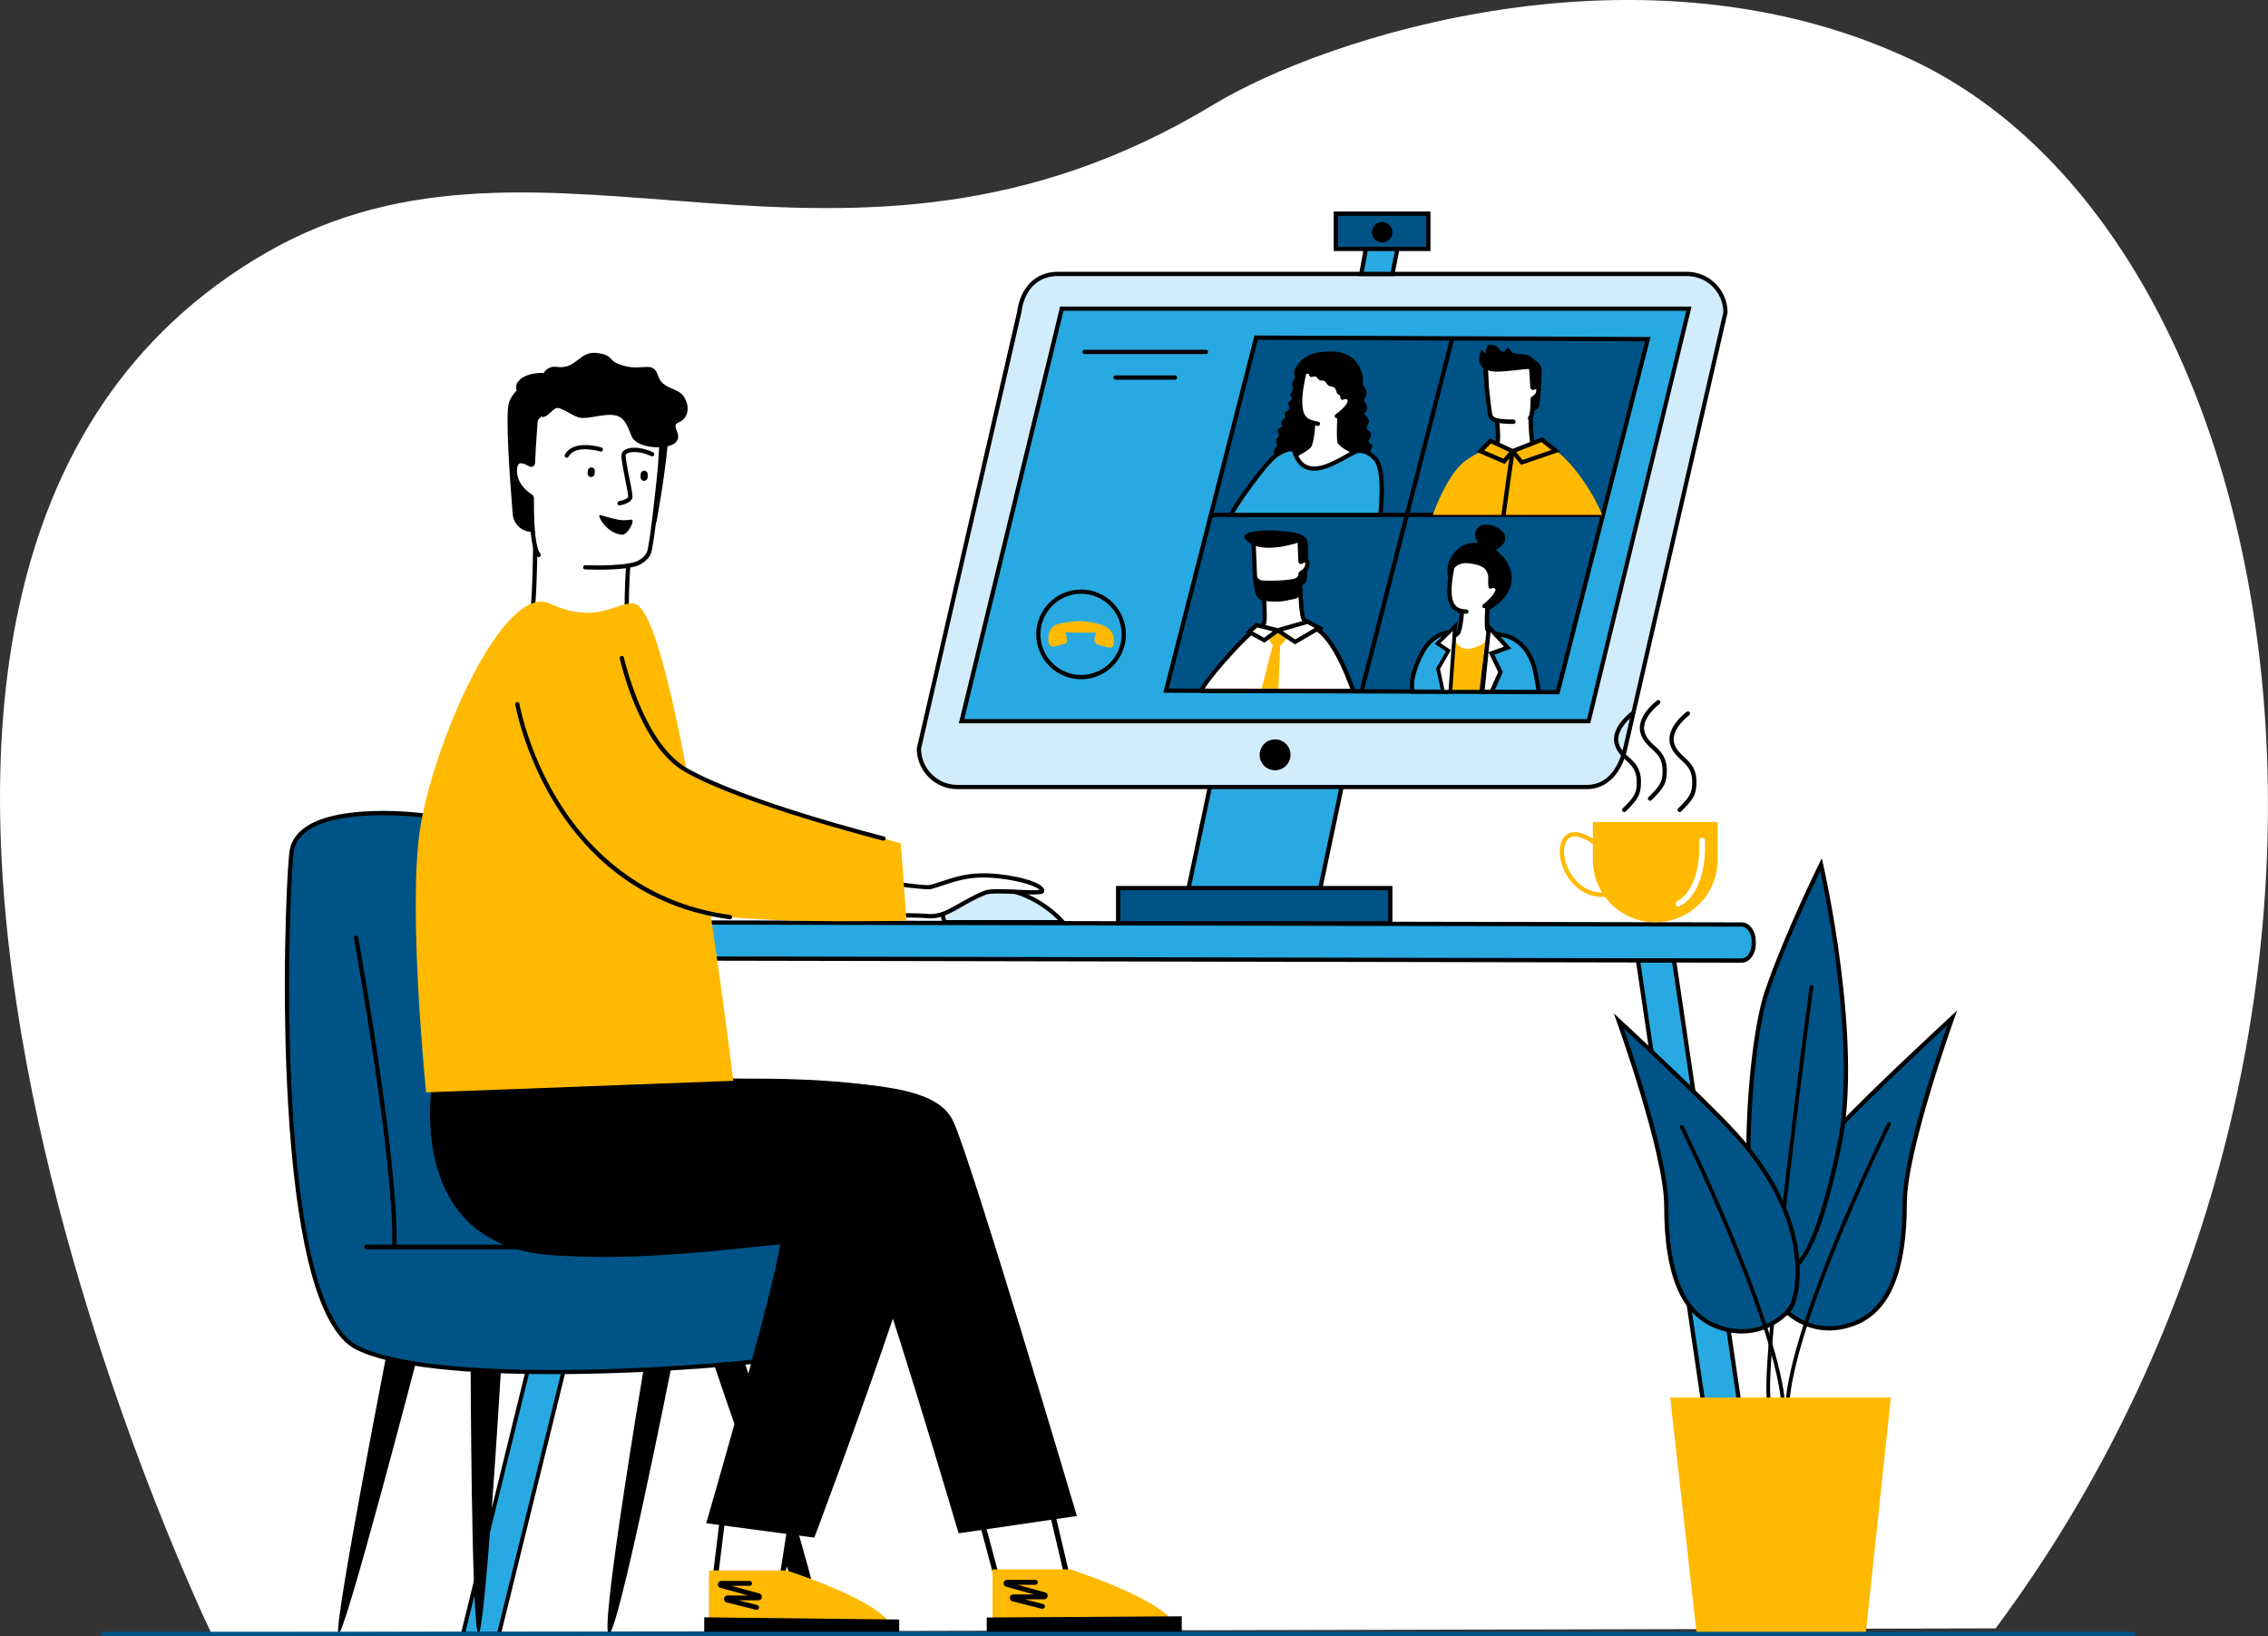 <?xml version="1.0" encoding="UTF-8"?> <svg xmlns="http://www.w3.org/2000/svg" viewBox="0 0 421.7 304.14"><rect x="0" y="0" width="421.7" height="304.14" fill="#333333" stroke="none"/><defs><style>.d{fill:#005386;}.e{fill:#fff;}.f{fill:#ffb900;}.g{fill:#d2ecfc;}.h{fill:#29a9e1;}</style></defs><g id="a"></g><g id="b"><g id="c"><g><path class="e" d="M39.23,303.48S-55.49,107.53,49.44,47.01c51.89-29.92,106.98,14.32,176.18-27.56,20.76-12.56,79.81-31.96,129.97-8.27,73.97,34.92,95.01,184.7,15.46,291.53l-331.83,.77Z"></path><g><path class="h" d="M323.87,178.56l-221.27-.43c-1.22,0-2.22-1.42-2.22-3.16v-.37c0-1.74,1-3.16,2.22-3.16l221.27,.43c1.22,0,2.22,1.42,2.22,3.16v.37c0,1.74-1,3.16-2.22,3.16Z"></path><path d="M102.6,178.53c-1.44,0-2.61-1.6-2.61-3.56v-.37c0-1.96,1.17-3.56,2.61-3.56l221.26,.43c1.44,0,2.61,1.6,2.61,3.56v.37c0,1.96-1.17,3.56-2.61,3.56h0l-221.27-.43Zm-1.82-3.93v.37c0,1.5,.83,2.77,1.82,2.77l221.27,.43c.99,0,1.82-1.27,1.82-2.77v-.37c0-1.5-.83-2.77-1.82-2.77l-221.27-.43c-.99,0-1.82,1.27-1.82,2.77Z"></path><polygon class="h" points="92.78 303.74 86.08 303.74 116.96 178.19 123.65 178.19 92.78 303.74"></polygon><path d="M116.59,178.1l.07-.28h7.46l-30.99,126.02-.07,.28h-7.46l30.99-126.02Zm6.58,.46h-5.93l-30.69,124.81h5.93l30.69-124.81Z"></path><polygon class="h" points="323.04 303.74 329.74 303.74 311.27 178.56 304.57 178.56 323.04 303.74"></polygon><path d="M304.11,178.17h7.5l18.58,125.97h-7.5l-18.58-125.97Zm6.81,.79h-5.9l18.35,124.39h5.9l-18.35-124.39Z"></path></g><g><polygon class="h" points="245.48 165.19 220.99 165.19 226.21 140.41 250.7 140.41 245.48 165.19"></polygon><path d="M225.88,140.02h25.3l-5.39,25.57h-25.3l5.39-25.57Zm24.32,.79h-23.68l-5.05,23.98h23.68l5.05-23.98Z"></path><rect class="e" x="231.75" y="121.13" width=".99" height="3.64" transform="translate(100.49 350.31) rotate(-87.81)"></rect><path class="g" d="M295.03,146.3h-117.01c-3.95,0-7.15-3.2-7.15-7.15l18.64-81.06c.56-4.35,3.2-7.15,7.15-7.15h117.01c3.95,0,7.15,3.2,7.15,7.15l-18.64,81.06c-.93,3.97-3.2,7.15-7.15,7.15Z"></path><path d="M170.47,139.14v-.04l18.64-81.09c.6-4.61,3.49-7.48,7.54-7.48h117.01c4.16,0,7.55,3.39,7.55,7.55v.05l-18.65,81.11c-1.11,4.74-3.86,7.46-7.54,7.46h-117.01c-4.16,0-7.55-3.39-7.55-7.55ZM313.67,51.32h-117.01c-3.69,0-6.22,2.55-6.76,6.81v.02l-18.64,81.04c.02,3.71,3.05,6.72,6.76,6.72h117.01c4.49,0,6.17-4.29,6.77-6.85l18.63-81.02c-.02-3.71-3.05-6.72-6.76-6.72Z"></path><polygon class="h" points="295.38 134.06 178.78 134.06 197.42 57.38 314.02 57.38 295.38 134.06"></polygon><path d="M197.04,57.29l.07-.3h117.41l-18.83,77.47h-117.41l18.76-77.16Zm116.48,.49h-115.78l-18.45,75.89h115.79l18.45-75.89Z"></path><polygon class="d" points="216.8 128.39 217.94 128.39 225.57 128.42 226.22 128.42 251.51 128.52 262.65 128.56 263.42 128.57 264.68 128.57 264.75 128.57 268.09 128.59 268.1 128.59 268.97 128.59 269.45 128.59 275.46 128.61 275.62 128.61 277.36 128.62 280.49 128.63 280.94 128.63 280.99 128.64 286.16 128.65 289.63 128.67 306.38 63.05 233.55 62.77 218.04 123.54 217.18 126.88 216.8 128.39"></polygon><rect class="d" x="207.91" y="165.09" width="50.6" height="6.56"></rect><path d="M207.51,164.7h51.39v7.35h-51.39v-7.35Zm50.6,.79h-49.8v5.76h49.8v-5.76Z"></path><rect class="d" x="248.37" y="39.72" width="17.2" height="6.56"></rect><path d="M247.98,39.32h17.99v7.35h-17.99v-7.35Zm17.2,.79h-16.41v5.77h16.41v-5.77Z"></path><path d="M239.95,140.32c0,1.58-1.28,2.87-2.87,2.87s-2.87-1.28-2.87-2.87,1.28-2.87,2.87-2.87,2.87,1.28,2.87,2.87Z"></path><path d="M216.29,128.78l9.93,.04,63.72,.24,.08-.3,16.87-66.11-73.64-.28-.08,.3-16.87,66.1Zm73.03-.51l-35.66-.14,16.67-64.82,35.54,.14-16.55,64.83Zm-72.01-.28l16.55-64.82,35.66,.14-16.67,64.82-35.54-.14Z"></path><rect x="225.14" y="95.33" width="72.9" height=".79"></rect><polygon class="h" points="259.83 46.27 258.9 50.92 253.12 50.92 253.97 46.27 259.83 46.27"></polygon><path d="M253.64,45.88h6.67l-1.09,5.44h-6.59l1-5.44Zm5.71,.79h-5.05l-.71,3.86h4.99l.77-3.86Z"></path><path d="M255.1,43.17c0,1.05,.85,1.9,1.9,1.9s1.9-.85,1.9-1.9-.85-1.9-1.9-1.9-1.9,.85-1.9,1.9Z"></path><path d="M201.66,65.82h22.58c.22,0,.4-.18,.4-.4s-.18-.4-.4-.4h-22.58c-.22,0-.4,.18-.4,.4s.18,.4,.4,.4Z"></path><path d="M207.43,70.59h11.04c.22,0,.4-.18,.4-.4s-.18-.4-.4-.4h-11.04c-.22,0-.4,.18-.4,.4s.18,.4,.4,.4Z"></path><path d="M192.67,117.93c0-4.6,3.74-8.34,8.34-8.34s8.34,3.74,8.34,8.34-3.74,8.34-8.34,8.34-8.34-3.74-8.34-8.34Zm.79,0c0,4.16,3.39,7.55,7.55,7.55s7.55-3.39,7.55-7.55-3.39-7.55-7.55-7.55-7.55,3.39-7.55,7.55Z"></path><path class="f" d="M200.91,115.46c1.77,.04,3.91,.55,4.94,1.19,1.31,.81,1.29,2.08,1.22,3.05-.03,.5-.49,.81-.97,.66l-2-.53c-.4-.12-.67-.54-.62-.95l.24-1.13c0-.08-.06-.16-.14-.15-.52,.03-4.78,.01-5.3-.06-.08-.01-.15,.06-.12,.15l.23,1.1c.12,.47-.16,.91-.62,.97l-1.84,.46c-.45,.05-.88-.3-.95-.76-.33-2.26,.74-3.12,1.61-3.41,.57-.19,2.8-.62,4.32-.59Z"></path></g><g><path class="f" d="M291.43,162.89c1.55,2.46,3.91,3.85,6.54,3.85,.15,0,.31,0,.46-.02,2.11,2.86,5.51,4.72,9.34,4.72h0c6.41,0,11.6-5.19,11.6-11.6v-7.04h-23.2v3.12c-1.11-.7-2.6-1.4-3.86-1.19-.76,.13-1.35,.56-1.76,1.28-.96,1.69-.6,4.52,.88,6.88Zm-.19-6.49c.29-.51,.68-.8,1.2-.89,1.18-.2,2.7,.65,3.73,1.36v2.97c0,2.24,.64,4.33,1.73,6.1-2.32-.02-4.42-1.27-5.8-3.47-1.31-2.09-1.67-4.64-.86-6.07Z"></path><path class="e" d="M312.09,168.53c.09,0,.17-.02,.25-.07,5.33-2.94,4.69-11.89,4.66-12.27-.02-.29-.27-.51-.57-.48-.29,.02-.51,.28-.48,.57,0,.09,.61,8.65-4.12,11.27-.25,.14-.35,.46-.21,.72,.1,.17,.28,.27,.46,.27Z"></path><path d="M302,150.95c.1,0,.2-.04,.28-.11,2.14-2.13,2.88-3,2.84-5.62-.04-2.43-1.17-3.48-2.28-4.49-.76-.7-1.47-1.35-1.83-2.48-.83-2.59,2.72-5.27,2.76-5.3,.18-.13,.21-.38,.08-.55-.13-.18-.38-.21-.55-.08-.17,.12-4.04,3.04-3.04,6.17,.42,1.32,1.25,2.08,2.05,2.82,1.02,.94,1.99,1.83,2.02,3.92,.04,2.32-.55,3.01-2.61,5.05-.15,.15-.16,.4,0,.56,.08,.08,.18,.12,.28,.12Z"></path><path d="M312.31,150.95c.1,0,.2-.04,.28-.11,2.14-2.13,2.88-3,2.84-5.62-.04-2.43-1.18-3.48-2.28-4.49-.76-.7-1.47-1.35-1.83-2.48-.83-2.59,2.72-5.27,2.76-5.3,.18-.13,.21-.38,.08-.55-.13-.18-.38-.21-.55-.08-.17,.12-4.04,3.04-3.04,6.17,.42,1.32,1.25,2.08,2.05,2.82,1.02,.94,1.99,1.83,2.02,3.92,.04,2.32-.55,3.01-2.61,5.05-.15,.15-.16,.4,0,.56,.08,.08,.18,.12,.28,.12Z"></path><path d="M306.8,148.86c.1,0,.2-.04,.28-.12,2.14-2.13,2.88-3,2.84-5.62-.04-2.43-1.18-3.48-2.28-4.49-.76-.7-1.47-1.35-1.83-2.48-.83-2.59,2.72-5.27,2.76-5.3,.18-.13,.21-.38,.08-.55-.13-.18-.38-.21-.55-.08-.17,.12-4.04,3.04-3.04,6.17,.42,1.32,1.25,2.08,2.05,2.82,1.02,.94,1.99,1.83,2.02,3.92,.04,2.32-.55,3.01-2.61,5.05-.15,.15-.16,.4,0,.56,.08,.08,.18,.12,.28,.12Z"></path></g><g><path d="M239.27,98.97c1.1,.05,3.78,.12,3.9,2.07,.14,2.23-.05,5.11-.18,6.63-.05,.6-.53,1.07-1.13,1.11l-6.73,.43c-.62,.04-1.17-.39-1.27-1-.37-2.05-.94-6.43-.74-7.11,.69-2.29,4.41-2.22,6.16-2.14Z"></path><path class="e" d="M241.77,109.34s.14,5.22,.64,5.79c.5,.56,3,1.76,3,1.76l-7.9,5.72-5.29-3.47s2.59-2.63,2.8-3.33c.28-.97-.1-6.03-.1-6.03l6.84-.44Z"></path><path d="M237.53,123.09l8.66-6.27-.6-.29c-.94-.45-2.55-1.3-2.88-1.67-.25-.37-.48-3.16-.54-5.54,0-.22-.18-.4-.41-.38-.22,0-.39,.19-.38,.41,.04,1.61,.2,5.43,.74,6.04,.39,.44,1.73,1.16,2.54,1.56l-7.14,5.18-4.66-3.06c.83-.85,2.37-2.51,2.56-3.15,.3-1.01-.05-5.65-.09-6.17-.02-.22-.21-.38-.42-.36-.22,.02-.38,.21-.36,.42,.15,1.93,.31,5.23,.12,5.89-.11,.38-1.49,1.93-2.7,3.16l-.34,.34,5.92,3.89Z"></path><path class="e" d="M239.17,111.27c-1.9,.34-4.3,.14-5.01-.48-.41-.36-.67-1.89-.82-3.64,0-.05-.25-6.27-.25-6.27l8.54-.55s.1,1.88,.16,4c0,.09,.11,.15,.19,.1,.43-.29,1.04-.54,1.11,.25,.09,.98-.76,1.65-1.19,1.89-.05,.03-.07,.07-.07,.13,0,1.5-.06,2.79-.24,3.26-.1,.26-.3,.48-.57,.66l-1.83,.65Z"></path><path d="M237.22,111.83c.69,0,1.4-.06,2.02-.17,.21-.04,.36-.24,.32-.46-.04-.21-.25-.36-.46-.32-1.94,.35-4.15,.08-4.68-.39-.07-.06-.44-.52-.69-3.37,0-.1-.15-3.68-.23-5.86l7.76-.5c.03,.66,.1,2.07,.14,3.59,0,.19,.11,.36,.28,.44,.17,.09,.37,.08,.52-.03,.25-.17,.41-.21,.46-.22,.01,.02,.03,.07,.03,.17,.08,.9-.88,1.45-.99,1.51-.17,.1-.28,.28-.28,.47,0,2.23-.14,2.92-.21,3.12-.06,.17-.2,.33-.42,.47-.18,.12-.23,.37-.11,.55,.12,.18,.37,.23,.55,.11,.36-.24,.6-.53,.72-.85,.11-.29,.25-.94,.26-3.26,.67-.41,1.35-1.2,1.27-2.2-.04-.51-.28-.72-.47-.81-.24-.11-.51-.1-.84,.04-.06-1.91-.15-3.54-.15-3.56l-.02-.4-9.33,.6,.02,.39c.16,4.13,.25,6.25,.25,6.29,.26,2.94,.65,3.63,.96,3.9,.58,.51,1.93,.75,3.32,.75Z"></path><path d="M241.83,106.54s-.24,.27-.73,.82c-.57,.64-6.26,.68-6.68,.5-.91-.39-.73-1.17-1.05-1.08-.4,.11,.31,4.1,.77,4.63,.46,.54,4.59,.47,6.77-.12,1.81-.49,.93-4.75,.93-4.75Z"></path><path d="M241.67,100.77s-6.26,2.25-9.29,.19c-3.03-2.06,1.55-2.44,4.32-2.34,2.77,.1,6.67,.41,4.96,2.15Z"></path><path class="e" d="M251.64,128.46c-1.65-4.6-4.49-10.95-7.66-11.88-.11-.03-2.62,.56-4.44,.9-.41-.39-1.02-.44-1.84-.05,0,0,0,0-.01,0-.08,.04-3.49-.67-3.6-.68-1.35-.17-9.68,9.43-10.77,11.67,0,.01,28.33,.05,28.33,.05Z"></path><path d="M251.64,128.85s-7.08,0-14.16-.02c-3.54,0-7.08-.01-9.74-.02-1.33,0-2.43,0-3.21,0h-.9c-.38,0-.71,0-.71-.4v-.09l.04-.08c.93-1.92,9.39-12.12,11.17-11.89,.04,0,.14,.02,.81,.16,.76,.15,2.29,.46,2.68,.52,.99-.45,1.64-.27,2.04,.02,.82-.16,1.77-.36,2.55-.53,1.74-.37,1.75-.37,1.9-.33,3.29,.97,6.13,7.13,7.92,12.13l.19,.53h-.56Zm-9.28-11.56c-.84,.18-1.88,.4-2.75,.56l-.2,.04-.15-.14c-.11-.11-.45-.43-1.4,.02l-.08,.04h-.03c-.18,.03-.64-.06-2.98-.53-.4-.08-.7-.14-.73-.15-1.04,.07-8.15,7.83-10.06,10.88,3.87,.01,23.49,.04,27.09,.04-2.37-6.45-4.9-10.37-7.14-11.09-.21,.03-.9,.18-1.57,.32Z"></path><polygon class="f" points="234.59 128 237.72 128.01 238.02 120.11 239.49 118.46 237.56 117.31 235.63 118.46 236.64 119.94 234.59 128"></polygon><polygon class="e" points="237.57 117.17 240.79 119.33 245.28 116.72 243.13 115.58 237.57 117.17"></polygon><polygon class="e" points="237.57 117.17 235.06 119.02 232.23 117.47 233.64 116.19 237.57 117.17"></polygon><path d="M235.1,119.49l2.48-1.84,3.2,2.14,5.31-3.09-2.92-1.54-5.61,1.6-4.03-1.01-1.97,1.79,3.54,1.94Zm3.4-2.17l4.59-1.31,1.38,.73-3.65,2.13-2.31-1.54Zm-1.84,.04l-1.62,1.2-2.12-1.16,.84-.76,2.91,.73Z"></path></g><g><path class="e" d="M278.19,76.72s.6,5.24,.16,5.81c-.44,.57-3,1.6-3,1.6l4.53,9.14h8.18l1.44-6.71s-4.25-3.28-4.51-3.94c-.36-.92-.43-5.8-.43-5.8l-6.38-.09Z"></path><path d="M288.4,93.68l1.56-7.29-.2-.16c-2-1.55-4.19-3.38-4.38-3.77-.24-.61-.38-3.79-.4-5.65,0-.22-.19-.41-.41-.4-.22,0-.4,.19-.4,.41,0,.51,.08,4.98,.46,5.94,.26,.66,3.05,2.88,4.44,3.96l-1.31,6.15h-7.6l-4.23-8.53c.8-.34,2.37-1.05,2.76-1.56,.47-.61,.15-4.09-.08-6.1-.03-.22-.23-.38-.45-.36-.22,.03-.38,.23-.36,.45,.27,2.34,.44,5.12,.23,5.53-.22,.28-1.63,.98-2.81,1.45l-.41,.16,4.84,9.76h8.76Z"></path><path d="M279.71,66.4c-1.15,.11-3.95,.35-3.9,2.29,.06,2.21,.53,5.05,.81,6.55,.11,.59,.66,1.03,1.29,1.03l7.1,.02c.65,0,1.19-.45,1.24-1.06,.19-2.05,.57-6.38,.29-7.04-.94-2.23-5.02-1.96-6.84-1.79Z"></path><path class="e" d="M284.51,77.73c.37-.37,.49-1.85,.49-3.54,0-.05,.03-.09,.07-.12,.46-.26,1.04-.75,1-1.59-.04-.73-.51-.64-.94-.41-.08,.04-.17-.01-.18-.1-.09-2.04-.26-3.82-.26-3.82l-8.44-.03s.07,1.82,.2,3.85c0,.09,.49,4.95,.7,5.39,.12,.24,.33,.44,.62,.6,0,0,.55,.42,3.62,.43l3.12-.67Z"></path><path d="M281.39,78.81c.22,0,.41-.18,.41-.41,0-.23-.18-.41-.41-.41-2.63,0-3.31-.32-3.39-.36l-.03-.02c-.23-.13-.38-.27-.46-.43-.17-.43-.62-4.72-.66-5.24-.09-1.43-.16-2.76-.18-3.41l7.64,.03c.05,.63,.16,1.97,.22,3.43,0,.18,.11,.34,.27,.44,.16,.09,.35,.09,.51,0,.17-.09,.27-.11,.31-.12,.01,.03,.03,.08,.03,.19,.02,.5-.24,.9-.79,1.21-.17,.1-.28,.28-.28,.47,0,2.8-.33,3.22-.37,3.25-.16,.16-.16,.42,0,.58,.16,.16,.42,.16,.58,0,.28-.28,.6-.95,.61-3.67,.73-.46,1.1-1.12,1.06-1.88-.02-.42-.17-.71-.44-.86-.2-.11-.43-.13-.7-.05-.09-1.85-.24-3.42-.24-3.43l-.03-.37-9.24-.03,.02,.42s.07,1.85,.2,3.87c0,.05,.48,4.99,.75,5.54,.15,.3,.41,.56,.77,.77,.21,.14,1.03,.48,3.83,.49h0Z"></path><path class="f" d="M272.73,85.47c1.02-.68,1.92-1.2,2.65-1.54l-.11-.05,1.85-1.91,4.13,1.91h0l5.43-2.14,2.05,1.64c2.29,1.36,6.62,6.25,9.18,12.34h-31.51c1.1-2.98,3.4-8.29,6.33-10.26Z"></path><path d="M279.17,95.67c-.03,.22,.12,.42,.34,.44,.02,0,.03,0,.05,0,.2,0,.37-.15,.39-.34,.63-4.83,1.28-9.16,1.55-10.96l1.32,1.61,7.26-2.48-3.33-2.66-5.49,2.16-4.23-1.95-2.44,2.53,5.18,2.23,.87-1.04c-.31,2.03-.9,6.04-1.47,10.46Zm-1.96-13.23l3.4,1.57-1.06,1.27-3.59-1.54,1.25-1.3Zm4.69,1.6l4.71-1.85,1.85,1.47-5.37,1.84-1.19-1.46Z"></path><path d="M277.74,69.06c-1.01-.09-2.9-.54-2.68-2.58,.23-2.05,.6-1.29,.6-1.29,0,0,.41,.47,.56,.49,.16,.02-.17,.13,.39-1.56,0,0,1.5-.25,2.13,.74,.63,.99,1.1,.46,1.35-.02,.21-.41,.83,.15,.95,.58,.22,.48,2.52,.31,3.19,.68,1.06,.59,1.43,.84,1.38,2.31,0,.28-.48,3.02-.48,3.02l-.82-2.91s-4.93,.69-6.58,.55Z"></path></g><g><path d="M246.12,65.41s-3.42-.11-5.16,2.86c-.46,.78-.44,.93-.2,1.79,.1,.36-.53,.79-.51,1.29,0,.28,.18,.67,.16,.97-.02,.42-.43,.6-.49,1.03-.04,.27,.37,.53,.31,.8-.06,.28-.59,.47-.66,.73-.1,.35,.16,.6,.16,.94,0,.4-.31,.5-.69,.73-.28,.17,0,1.06-.16,1.23-.15,.15-.59,.41-.64,.57-.13,.37,.15,.64,.11,.84-.07,.31-.66,.42-.76,.7-.09,.27,.14,.71,.21,1.03,.05,.27-.46,.53-.49,.73-.07,.59,.12,.96,.14,1.15,.02,.26-.64,.77-.62,1.09,.29,6.91,18.62,5.59,18.42,.73-.01-.3-.66-.5-.45-.86,.14-.25,.27-.44,.37-.73,.11-.31-.54-.59-.67-.88-.21-.45,.63-.7,.39-1.55-.19-.66-.82-.52-.77-1.05,.04-.42,.49-.97,.41-1.32-.24-1.07-1.16-1.16-.83-1.48,.36-.35,.59-.51,.45-1.26-.06-.32-.54-1.01-.54-1.01,.05-.57,.66-.89,.44-1.78-.31-1.27-.74-.32-.62-2.28,.02-.35-.6-5.87-7.28-5.01Z"></path><path class="e" d="M249.09,75.92s-.24,5.94-.01,6.25c.78,1.07,3.08,2.01,3.6,2.15,.52,.14-7.96,5.54-7.96,5.54l-5-4.07,1.69-1.52s1.42-.71,2.04-1.36c.62-.64,.93-6.69,.93-6.69l4.72-.31Z"></path><path d="M239.11,85.81l2.07-1.87,.05-.02c.38-.19,1.46-.79,1.93-1.27,.33-.4,.68-3.65,.82-6.43l.02-.35,5.51-.37-.02,.44c-.11,2.63-.16,5.56-.06,6.05,.71,.92,2.8,1.81,3.35,1.96,.17,.04,.29,.18,.31,.34,.05,.31,.1,.65-8.16,5.91l-.24,.15-5.57-4.54Zm9.64-3.41c-.09-.12-.3-.41-.08-6.06l-3.93,.26c-.11,2.01-.4,5.95-1.02,6.59-.6,.62-1.83,1.27-2.1,1.41l-1.3,1.18,4.42,3.6c2.98-1.9,6.17-4.02,7.25-4.88-.94-.37-2.56-1.17-3.24-2.1Z"></path><path class="e" d="M248.56,77.35c.7-.46,2.38-1.86,2.41-2.77,.03-.91-1.01-.81-1.33-.66-.21,.1,0-4.48,0-4.48l-7.08-.38s-1.05,3.93-.8,6.46c.25,2.54,1.44,2.96,3.26,3.27l3.52-1.44Z"></path><path d="M245.04,79.18c.19,0,.36-.14,.39-.33,.04-.22-.11-.42-.32-.46-1.83-.32-2.71-.71-2.94-2.92-.2-2.02,.47-5.04,.71-6l6.36,.34c-.19,4.18-.03,4.29,.17,4.43l.18,.12,.22-.09c.13-.06,.5-.1,.67,.01,.03,.02,.1,.07,.1,.28-.02,.61-1.34,1.86-2.24,2.46-.18,.12-.23,.37-.11,.55,.12,.18,.37,.23,.55,.11,.03-.02,2.54-1.74,2.59-3.09,.01-.42-.14-.76-.45-.96-.28-.19-.65-.23-.97-.19-.03-.73,.02-2.43,.09-3.98l.02-.39-7.79-.42-.08,.31c-.04,.16-1.06,4.03-.81,6.6,.28,2.83,1.73,3.3,3.59,3.62,.02,0,.05,0,.07,0Z"></path><path d="M241.75,68.89s.49,.03,1.36,.36c.2,.08,.33,.71,.55,.81,.25,.11,.71-.17,.99-.05,.28,.13,.41,.52,.7,.67,.23,.12,.63,0,.86,.12,.38,.22,.47,.65,.83,.9,.23,.16,.89,.16,1.08,.36,.37,.36,.37,.94,.51,1.08,.49,.48,.69,.27,.91,.83,0,0,.4-.18,.69-.16,.37,.03,.5,.16,.5,.16l-.41-5.24-8.57,.16Z"></path><path class="h" d="M228.81,95.72h27.86c.46-4.73,.4-9.05-1.03-10.51-1.24-1.28-2.34-1.41-2.94-1.41-1.82,0-9.79,7.38-12.04,.09-.32-1.05-2.79,.26-3.48,.81-1.98,1.57-6.48,7.82-8.36,11.01Z"></path><path d="M228.47,95.52c1.92-3.27,6.42-9.51,8.46-11.12,.46-.37,2.43-1.56,3.49-1.24,.31,.09,.53,.31,.62,.62,.45,1.45,1.13,2.34,2.08,2.72,2.01,.81,4.88-.79,6.97-1.96,1.18-.66,2.03-1.13,2.6-1.13h0c1.16,0,2.24,.51,3.23,1.53,1.34,1.38,1.71,4.92,1.14,10.83l-.03,.36h-28.91l.35-.6Zm26.88-10.03c-.84-.87-1.71-1.29-2.66-1.29h0c-.36,0-1.31,.52-2.22,1.03-2.23,1.24-5.29,2.95-7.65,2-1.18-.47-2.03-1.56-2.55-3.22-.01-.05-.03-.07-.1-.09-.57-.17-2.15,.62-2.76,1.1-1.79,1.42-5.85,6.97-7.91,10.31h26.8c.61-6.68-.17-9.04-.95-9.84Z"></path></g><g><path d="M278.11,102.28c4.84-2.9-1.58-5.91-3.15-4.34-1.21,1.21-.52,2.47-.11,3-1.14-.14-2.28,.06-3.23,.72-4.2,2.9-1.81,7.32-1.81,7.32,0,0,1.48,7.63,6.89,4.53,6.43-3.68,4.79-8.82,1.42-11.24Z"></path><path class="e" d="M276.61,110.95s-.28,5.75-.06,6.06c.74,1.04,2.97,1.97,3.47,2.11,.51,.14-8.34,3.44-8.34,3.44l-4.22-2.11,1.64-1.46s1.38-.68,1.99-1.3c.61-.62,.95-6.47,.95-6.47l4.58-.27Z"></path><path d="M266.76,120.54l2.12-1.89,.05-.02c.37-.18,1.42-.75,1.88-1.22,.32-.39,.68-3.53,.84-6.22l.02-.35,5.37-.32-.02,.44c-.12,2.54-.19,5.38-.1,5.85,.68,.89,2.69,1.77,3.23,1.92,.18,.05,.3,.2,.31,.38,.02,.35,.03,.59-8.62,3.81l-.16,.06-4.9-2.45Zm9.47-3.31c-.09-.12-.29-.4-.03-5.87l-3.79,.22c-.12,1.95-.43,5.76-1.04,6.38-.59,.6-1.78,1.22-2.04,1.35l-1.17,1.04,3.54,1.77c2.92-1.09,6.08-2.32,7.42-2.93-.92-.4-2.3-1.13-2.9-1.96Z"></path><path class="e" d="M276.01,112.66c.68-.44,2.4-2.11,2.43-3,.04-.89-.97-.79-1.28-.65-.21,.09,.13-4.89,.13-4.89l-6.84-.56s-1.15,4.49-.93,6.94c.23,2.46,1.35,3.1,3.14,3.2l3.35-1.04Z"></path><path d="M272.66,114.09c.21,0,.38-.16,.39-.37,.01-.22-.16-.4-.37-.42-1.59-.08-2.55-.57-2.76-2.84-.18-1.98,.58-5.42,.84-6.48l6.11,.5c-.3,4.6-.15,4.7,.05,4.85l.18,.13,.22-.09c.13-.06,.48-.09,.64,.02,.03,.02,.1,.06,.09,.26-.03,.66-1.55,2.22-2.26,2.68-.18,.12-.23,.36-.12,.55,.12,.18,.36,.23,.55,.12,.59-.39,2.56-2.17,2.61-3.31,.02-.41-.14-.74-.43-.95-.27-.18-.61-.23-.92-.2-.01-.78,.08-2.67,.19-4.38l.03-.39-7.56-.62-.08,.32c-.05,.19-1.17,4.59-.94,7.08,.22,2.37,1.27,3.44,3.51,3.55h.02Z"></path><path class="f" d="M263.42,128.23c-.03-1.9,.13-7.15,2.82-8.95,.97-.65,1.57-1.1,2.03-1.34,0,0,.02,0,.02,0,.26-.15,.47-.22,.68-.23,.02,0,.04,0,.07,0,.05,0,.09,0,.14,.02h0c.29,.07,.53,.32,.77,.65,.03,.04,.05,.07,.08,.11,.04,.06,.09,.13,.13,.2h0c.93,1.37,2.11,3.35,6.42,.43,.08-.05,.16-.11,.24-.16,.27-.19,.56-.41,.86-.64,.08-.06,.18-.1,.28-.12,.09-.02,.19-.02,.29-.02,.36,.01,.8,.15,1.22,.31,.39,.15,.77,.33,1.06,.46,1.61,.71,1.63,2.01,1.33,3.23-.29,1.16-.87,2.25-.69,2.68l-.07,1.47-.19,1.9-17.5,.02Z"></path><path class="h" d="M262.56,127.74c.02,.23,.06,.59,.09,.82l6.3,.03c.38-2.73,.7-5.25,.87-7.09h0c.12-1.37,.18-2.44,.14-3.12,0-.06,0-.11-.01-.15-.04-.46-.12-.71-.27-.7-.16,0-.33,.02-.5,.05h0c-.06,0-.13,.02-.19,.03-.23,.04-.46,.1-.69,.18,0,0-.02,0-.02,0-1.33,.46-2.69,1.51-3.68,3.22-.79,1.38-2.27,4.59-2.04,6.72Z"></path><path d="M262.31,128.96l-.05-.33c-.03-.19-.06-.46-.08-.68l-.02-.16c-.23-2.23,1.27-5.53,2.09-6.96,.95-1.65,2.32-2.85,3.85-3.39l.07-.04h.06c.23-.07,.45-.13,.67-.17,.03,0,.06-.01,.09-.02l.03-.03h.15c.17-.02,.34-.04,.5-.04,.59-.01,.65,.77,.68,1.07v.05s0,.07,.01,.1c.03,.67-.01,1.73-.14,3.15v.02c-.16,1.76-.46,4.22-.87,7.11l-.05,.34-6.98-.03Zm7.12-7.49c.13-1.39,.17-2.42,.14-3.06v-.14c-.02-.16-.04-.26-.06-.33-.05,0-.1,0-.15,.02l-.02,.02h-.13l-.14,.02h-.02c-.21,.04-.42,.1-.63,.17l-.06,.02h0c-1.35,.47-2.57,1.55-3.42,3.03-.91,1.58-2.19,4.6-1.99,6.48l.02,.16c0,.1,.02,.2,.03,.31l5.61,.03c.38-2.72,.66-5.04,.82-6.72v-.02Zm.27-3.54h0Z"></path><path class="h" d="M276.34,121.59c.04-.31,.09-.6,.14-.87,.12-.73,.24-1.33,.36-1.78,.14-.56,.27-.9,.4-.97,.08-.04,.17-.08,.26-.1,.14-.04,.29-.05,.46-.05,.37,0,.81,.09,1.25,.22,0,0,5.05,.32,6.34,7.21,.22,1.17,.43,2.32,.62,3.41l-5.16-.02h-.5l-3.13-.02h-1.9c.3-2.79,.59-5.21,.87-7.03Z"></path><path d="M280.98,129.03l-5.95-.02,.05-.44c.31-2.94,.61-5.31,.87-7.04,.04-.31,.09-.6,.14-.87,.13-.76,.25-1.37,.36-1.82,.21-.87,.39-1.11,.59-1.22,.12-.07,.24-.11,.35-.14,.16-.04,.35-.07,.56-.07,.38,0,.83,.08,1.32,.23,.56,.06,5.39,.8,6.65,7.52,.22,1.16,.43,2.31,.62,3.42l.08,.47-5.65-.02Zm-3.4-10.78s-.08,.02-.12,.04c-.03,.05-.12,.23-.25,.74-.11,.43-.23,1.02-.35,1.75-.04,.27-.09,.56-.14,.86h0c-.25,1.64-.53,3.85-.82,6.57l9.78,.04c-.17-.96-.35-1.95-.54-2.94-1.22-6.48-5.78-6.87-5.97-6.88l-.09-.02c-.43-.13-.83-.2-1.13-.2-.14,0-.26,.01-.37,.04Zm-.16,.06h0Z"></path><polygon class="e" points="269.18 121.21 267.39 124.3 268.3 128.59 268.31 128.59 269.18 128.59 269.66 128.6 270.16 121.7 270.38 118.68 270.38 118.67 270.4 118.38 270.54 116.43 269.25 117.69 269.2 117.74 267.27 119.62 268.04 120.13 269.31 120.97 269.18 121.21"></polygon><path d="M268.03,128.93l-1-4.69,1.83-3.16-2.12-1.41,4.22-4.12-.97,13.39h-1.95Zm-.21-9.37l1.95,1.3-2.02,3.5,.83,3.89h.76l.79-10.94-2.32,2.26Z"></path><polygon class="e" points="275.62 128.61 277.36 128.62 278.99 124.95 277.31 121.48 280.32 120.38 279.48 119.47 278.6 118.52 278.26 118.16 277.95 117.81 276.84 116.62 276.78 117.28 276.59 119.1 276.42 120.74 276.34 121.59 275.62 128.61"></polygon><path d="M275.18,129.01l1.36-13.3,4.47,4.84-3.15,1.15,1.57,3.25-1.81,4.07h-2.44Zm1.59-7.76l-.71,6.96h1.05l1.45-3.26-1.79-3.7Zm.38-3.73l-.38,3.73,2.86-1.04-2.48-2.68Z"></path><path d="M269.5,107.19s.7-2.59,3.09-2.5c1.26,.05,2.79,.37,3.49,1.04,.68,.64,1.18,3.32,1.18,3.32l1.22-5.03-7.77-1.32-1.21,4.49Z"></path></g><g><path class="d" d="M362.99,189.22s-8.84,24.48-8.84,34.43-1.78,19.31-9.15,22.29c-7.37,2.99-12.69-1.54-13.94-3.34-1.54-2.21-4.59-16.23,10.47-32.63,5.91-6.44,21.45-20.76,21.45-20.76Z"></path><path d="M330.74,242.83c-.9-1.29-1.98-5.49-1.05-11.28,.81-5.11,3.48-13.04,11.56-21.84,5.86-6.38,21.32-20.64,21.48-20.78l1.19-1.1-.55,1.52c-.09,.24-8.82,24.53-8.82,34.29,0,12.68-3.07,20.1-9.39,22.66-1.81,.73-3.5,1.03-5.04,1.03-4.95,0-8.37-3.07-9.37-4.51Zm11.09-32.59c-15.22,16.57-11.72,30.3-10.44,32.13,1.22,1.75,6.31,6.1,13.46,3.2,5.99-2.43,8.9-9.6,8.9-21.93,0-8.59,6.39-27.52,8.33-33.05-3.74,3.47-15.36,14.33-20.25,19.65Z"></path><path d="M332.45,260.15c.17,0,.33-.13,.34-.31,1.81-16.33,18.59-50.39,18.76-50.73,.09-.17,.01-.38-.16-.47-.17-.09-.38-.01-.47,.16-.17,.34-17,34.51-18.83,50.96-.02,.19,.12,.36,.31,.38,.01,0,.03,0,.04,0Z"></path><path class="d" d="M338.6,160.72s7.54,32.47,3.41,52.18c-4.13,19.72-8.32,27.13-13.59,21.81-5.27-5.32-3.57-39.65,.15-50.47,3.72-10.83,10.03-23.52,10.03-23.52Z"></path><path d="M328.13,235c-3.46-3.5-3.54-17.57-3.41-23.46,.24-11.07,1.64-22.09,3.47-27.42,3.69-10.73,9.99-23.44,10.05-23.57l.49-.99,.25,1.07c.08,.33,7.51,32.78,3.41,52.35-3.16,15.08-6.3,22.6-9.88,23.66-.3,.09-.61,.13-.91,.13-1.13,0-2.29-.6-3.47-1.79Zm.81-50.62c-1.78,5.18-3.19,16.36-3.43,27.18-.26,12.05,.93,20.61,3.18,22.88,1.3,1.31,2.47,1.78,3.59,1.45,3.23-.95,6.28-8.5,9.33-23.07,3.64-17.37-1.91-45.07-3.16-50.91-1.56,3.22-6.45,13.53-9.52,22.46Z"></path><path d="M328.82,260.15h.03c.19-.02,.33-.18,.32-.38-.81-9.97,7.89-75.6,7.98-76.27,.03-.19-.11-.36-.3-.39-.19-.02-.37,.11-.39,.3-.36,2.71-8.8,66.37-7.98,76.41,.01,.18,.17,.32,.35,.32Z"></path><path class="d" d="M300.98,189.77s8.84,24.48,8.84,34.43,1.78,19.31,9.15,22.29c7.37,2.99,12.69-1.54,13.94-3.34,1.54-2.21,4.59-16.23-10.47-32.63-5.91-6.44-21.45-20.76-21.45-20.76Z"></path><path d="M318.82,246.86c-6.32-2.56-9.39-9.98-9.39-22.66,0-9.77-8.73-34.05-8.82-34.29l-.55-1.52,1.19,1.1c.16,.14,15.62,14.41,21.48,20.78,8.08,8.8,10.75,16.73,11.56,21.84,.92,5.79-.16,10-1.05,11.28-1,1.44-4.42,4.51-9.37,4.51-1.54,0-3.23-.3-5.04-1.03Zm-8.6-22.66c0,12.33,2.91,19.5,8.9,21.93,7.15,2.9,12.24-1.44,13.46-3.2,1.28-1.84,4.78-15.56-10.44-32.13-4.89-5.32-16.52-16.18-20.25-19.65,1.94,5.53,8.33,24.46,8.33,33.05Z"></path><path d="M331.52,260.7s.03,0,.04,0c.19-.02,.33-.19,.31-.38-1.83-16.45-18.66-50.62-18.83-50.96-.09-.17-.29-.24-.47-.16-.17,.09-.24,.29-.16,.47,.17,.34,16.94,34.4,18.76,50.73,.02,.18,.17,.31,.35,.31Z"></path><polygon class="f" points="351.57 259.8 310.55 259.8 315.46 303.65 346.91 303.74 351.57 259.8"></polygon></g><g><path d="M72.21,250.02s-10.02,51.16-9.32,53.62c.7,2.46,15.01-52.53,15.01-52.53l-5.7-1.08Z"></path><path d="M87.51,254.6s.16,47.5,1.39,49.08c1.23,1.58,4.22-48.62,4.22-48.62l-5.61-.46Z"></path><path d="M119.66,254.6s-8.09,47.93-6.5,49.12c1.58,1.19,11.61-49.33,11.61-49.33l-5.1,.21Z"></path><path d="M132.83,253.84s16.35,48.79,19.34,49.15c2.99,.35-13.68-49.65-13.68-49.65l-5.66,.51Z"></path><path class="d" d="M78.55,151.57s-23.31-2.96-24.36,7c-1.05,9.96-3.58,84.04,12.18,91.95,15.76,7.91,72.45,3.43,79.3,1.85s5.27-25.57,5.27-25.57l-58.79-7.91-7.3-65.12-6.31-2.2h0Z"></path><path d="M66.19,250.87c-3.73-1.87-6.73-7.45-8.91-16.56-1.77-7.41-3.02-17.16-3.71-28.97-1.2-20.57-.34-41.53,.22-46.81,.19-1.75,1.03-3.23,2.52-4.41,6.21-4.92,21.63-3.03,22.29-2.94l6.62,2.3,7.29,65.06,58.48,7.87,.32,.04,.02,.32c.07,.99,1.52,24.34-5.58,25.98-3.54,.82-23.53,2.7-43.08,2.7-14.89,0-29.53-1.09-36.48-4.58Zm25.6-31.64l-7.3-65.18-6.03-2.1c-.89-.11-15.85-1.81-21.66,2.78-1.31,1.04-2.06,2.34-2.22,3.87-.56,5.25-1.41,26.15-.22,46.68,1.52,26.12,5.73,41.64,12.18,44.88,15.93,7.99,72.83,3.25,79.03,1.81,2.62-.6,4.31-5.1,4.9-13.02,.39-5.29,.16-10.5,.08-11.82l-58.77-7.91Z"></path><path d="M65.81,174.4c-.04-.21,.1-.42,.32-.46,.22-.04,.42,.1,.46,.32,.08,.42,7.51,41.36,7.14,57.12h24.05c.24,0,.43,.19,.43,.43s-.19,.43-.43,.43h-29.62c-.24,0-.43-.19-.43-.43s.19-.43,.43-.43h4.77c.37-15.65-7.05-56.56-7.12-56.97Z"></path></g><g><polygon class="e" points="193.62 272.64 198.25 292.33 185.09 292.33 181.53 279.07 193.62 272.64"></polygon><path d="M180.96,278.82l12.99-6.92,4.93,20.92h-14.17l-3.75-14Zm12.33-5.45l-11.17,5.95,3.35,12.52h12.17l-4.35-18.47Z"></path><path class="f" d="M198.98,291.75s19.03,6.04,19.69,11.02h-34.12v-11.02h14.44Z"></path><polygon class="e" points="147.08 282.7 145.54 292.52 133.08 292.52 134.4 281.83 147.08 282.7"></polygon><path d="M133.97,281.3l13.69,.94-1.69,10.77h-13.44l1.44-11.71Zm12.55,1.85l-11.68-.8-1.19,9.68h11.48l1.39-8.88Z"></path><path class="f" d="M146.26,291.95s19.03,6.04,19.69,11.02h-34.12v-11.02h14.44Z"></path><polygon points="167.19 301.07 167.19 303.93 130.94 303.93 130.94 300.66 167.19 301.07"></polygon><polygon points="183.47 300.69 183.47 303.74 219.73 303.74 219.73 300.47 183.47 300.69"></polygon><path d="M193.71,299.07l-5.47-1.39c-.32-.08-.52-.38-.48-.71,.04-.33,.31-.57,.64-.57h3.86l-5.18-1.43c-.32-.09-.51-.39-.47-.71,.04-.32,.31-.56,.64-.56h5.27c.25,0,.45,.2,.45,.45s-.2,.45-.45,.45h-3.37l5.18,1.43c.32,.09,.51,.39,.47,.71-.04,.32-.31,.56-.64,.56h-3.69l3.47,.88c.24,.06,.39,.31,.33,.55-.05,.2-.24,.34-.44,.34-.04,0-.07,0-.11-.01Zm-6.46-4.45h0Z"></path><path d="M140.57,299.26l-5.47-1.38c-.32-.08-.52-.38-.48-.71,.04-.33,.31-.57,.64-.57h3.86l-5.18-1.43c-.32-.09-.51-.39-.47-.71,.04-.32,.31-.56,.64-.56h5.27c.25,0,.45,.2,.45,.45s-.2,.45-.45,.45h-3.37l5.18,1.43c.32,.09,.51,.39,.47,.71-.04,.32-.31,.56-.64,.56h-3.69l3.47,.88c.24,.06,.39,.31,.33,.55-.05,.2-.24,.34-.44,.34-.04,0-.07,0-.11-.01Zm-6.46-4.45h0Z"></path><path class="e" d="M117.27,99.38s-1.48,15.5-.24,17.21c1.24,1.71,3.32,9.05,3.32,9.05l-6.93,31.1-25.62-2.48,3.76-23.85s6.27-11.9,6.97-13.86c.98-2.71,.98-17.17,.98-17.17h17.74Z"></path><path d="M113.74,157.17l7.02-31.54-.03-.1c-.09-.3-2.12-7.42-3.38-9.17-.84-1.16-.26-11.01,.31-16.94,.02-.22-.14-.41-.36-.43-.22-.02-.41,.14-.43,.36-.15,1.6-1.45,15.7-.16,17.48,1.11,1.54,2.99,7.97,3.24,8.83l-6.83,30.66-24.85-2.4,3.69-23.37c.53-1.01,6.28-11.94,6.97-13.85,.99-2.74,1-16.71,1-17.31,0-.22-.18-.4-.4-.4s-.4,.18-.4,.4c0,.14-.01,14.43-.96,17.04-.69,1.91-6.89,13.69-6.95,13.81l-.03,.06v.06l-3.84,24.26,26.39,2.55Z"></path><path d="M113.74,70.09c3.19,.44,10.97,1.43,10.79,7.16-.21,6.54-1.59,14.92-2.39,19.33-.32,1.74-1.86,2.98-3.62,2.93l-19.75-.64c-1.81-.06-3.29-1.47-3.44-3.28-.5-6.09-1.44-18.97-.66-20.88,2.66-6.51,14.01-5.32,19.06-4.62Z"></path><path class="e" d="M100.16,103.19c-1.03-1.14-1.32-5.54-1.28-10.55,0-.14-.07-.28-.19-.35-1.27-.81-3.1-2.53-2.96-5.01,.12-2.15,1.66-1.65,2.85-.92,.21,.13,.48-.02,.5-.28,.29-6.03,.79-11.3,.79-11.3l23.47,.76s-.22,5.38-.64,11.4c-.02,.27-1.47,14.62-2.07,15.91-.33,.7-.94,1.27-1.74,1.72,0,0-1.55,1.18-10.08,.91l-8.65-2.29Z"></path><path d="M111.27,105.91c6.02,0,7.57-.83,7.83-1.01,.9-.51,1.54-1.15,1.89-1.89,.66-1.39,2.1-15.91,2.11-16.05,.42-5.96,.64-11.36,.64-11.41l.02-.4-24.24-.78-.04,.37c0,.05-.5,5.3-.79,11.22-1.06-.62-1.9-.78-2.5-.47-.52,.27-.81,.86-.85,1.76-.16,2.92,2.14,4.72,3.14,5.36-.04,6.21,.41,9.75,1.39,10.83,.15,.16,.4,.18,.56,.03,.16-.15,.18-.4,.03-.56-.47-.52-1.24-2.54-1.18-10.28,0-.28-.14-.54-.37-.69-.88-.56-2.92-2.15-2.78-4.65,.02-.41,.12-.93,.43-1.1,.34-.18,1,0,1.82,.5,.22,.13,.48,.14,.71,.02,.23-.12,.38-.35,.39-.62,.24-5.05,.64-9.61,.76-10.92l22.7,.73c-.06,1.35-.27,5.97-.62,10.99-.04,.6-1.49,14.61-2.04,15.77-.28,.59-.81,1.11-1.58,1.55l-.05,.03s-1.71,1.09-9.82,.83c-.21-.01-.4,.16-.41,.38,0,.22,.16,.4,.38,.41,.9,.03,1.72,.04,2.47,.04Z"></path><path d="M109.9,88.69c.34,0,.63-.26,.66-.61l.04-.48c.03-.36-.24-.68-.6-.71-.36-.03-.68,.24-.71,.6l-.04,.48c-.03,.36,.24,.68,.6,.71,.02,0,.04,0,.05,0Z"></path><path d="M119.76,89.39c.35,0,.64-.28,.66-.63l.02-.57c.01-.36-.27-.67-.63-.69-.36-.02-.67,.27-.69,.63l-.02,.57c-.01,.36,.27,.67,.63,.69h.03Z"></path><path d="M105.38,85.09c.14,0,.28-.08,.35-.21,1.23-2.33,5.82-.97,5.87-.95,.21,.06,.43-.05,.49-.26,.06-.21-.05-.43-.26-.49-.21-.06-5.26-1.56-6.79,1.34-.1,.19-.03,.43,.16,.53,.06,.03,.12,.05,.19,.05Z"></path><path d="M115.21,93.94s.05,0,.07,0c.35-.06,2.09-.43,2.3-1.4,.09-.39-.1-1.41-.55-3.64-.33-1.64-.78-3.88-.67-4.34,.03-.14,.2-.25,.33-.31,.79-.38,2.6-.31,4.4,.55,.2,.1,.43,.01,.53-.19,.09-.2,.01-.43-.19-.53-1.84-.88-3.93-1.11-5.09-.55-.52,.25-.7,.6-.76,.84-.14,.59,.16,2.16,.66,4.68,.27,1.34,.6,3.02,.55,3.32-.06,.3-.93,.66-1.67,.79-.22,.04-.36,.24-.32,.46,.03,.19,.2,.33,.39,.33Z"></path><path d="M117.59,96.72c.26,.32-.88,2.82-2.04,2.68-2.97-.36-4.67-3.87-3.96-3.66,.28,.08,2.15,.65,3.41,.88,1.71,.31,2.3-.26,2.59,.1Z"></path><path d="M95.84,77.6c2.4-4.06-1.49-5.09,.97-7.15,1.47-1.23,4.12-1.13,4.12-1.13l.09,.13c.47-.83,1.26-1.42,2.58-1.24,3.62,.51,4.1-3.08,7.49-2.58,3.4,.5,1.54,1.48,5.04,2.4,3.5,.92,5.27-1.02,6.2,1.75,.92,2.77,3.68,2.12,4.86,4.01,1.18,1.89,.75,4.04-.98,4.72-1.73,.67,.87,2.21-.55,3.71-1.42,1.51-7.25,1.22-8.19-1.07-.94-2.29-1.43-3.85-3.6-4.01-2.17-.16-4.82,.9-6.29,.45-1.46-.45-3.43-2.07-4.24-1.68-.81,.39-1.68,1.73-2.47,1.6-.06-.01-.14-.04-.22-.08-.81,.79-1.57,1.57-1.5,2.96,.09,1.86-4.48-.82-3.31-2.79Z"></path><path d="M133.11,200.64s41.82-1.74,42.88,7.84c1.05,9.58-24.58,77.36-24.58,77.36l-20.1-2.68s14.46-49.7,13.84-53.27c-2.48-14.1-60.28-31.23-60.28-31.23l48.25,1.97Z"></path><path d="M80.46,200.5s-5.87,30.93,22.21,32.84c28.36,1.93,52.48-5.75,58.66-.9,1.81,1.42,16.91,52.6,16.91,52.6l21.99-3.22s-19.69-66.47-23.01-73.42c-3.15-6.59-15.21-7.34-40.87-7.91-25.66-.56-55.89,0-55.89,0Z"></path><path class="f" d="M78,154.77c-2.11,15.6,1.23,48.3,1.23,48.3l57.12-2.15s-10.6-87.7-18.45-88.71c-3.32-.43-6.85,4.06-15.64,0-8.79-4.06-22.15,26.97-24.25,42.57Z"></path><path class="g" d="M197.62,171.44s-7.68-9.46-19.97-5.37c-1.39,.46-3.38,1.47-2.02,5.37h21.99Z"></path><path d="M175.26,171.57c-.59-1.68-.63-3.04-.14-4.05,.54-1.09,1.57-1.55,2.4-1.83,12.41-4.13,20.33,5.4,20.41,5.5l.52,.64h-23.1l-.09-.26Zm2.51-5.13c-.69,.23-1.53,.6-1.94,1.43-.37,.76-.35,1.83,.09,3.17h20.8c-2.01-2.03-8.95-7.93-18.95-4.6Z"></path><path class="e" d="M172.58,170.29c-4.8-.41-25.8,.02-25.8,.02l2.19-8.75s22.42,3.81,24.11,3.33c3.18-.92,5.28-1.99,9.04-2.14,4.98-.19,11.74,1.52,11.67,2.87-.04,.73-8.87-.37-10.58,.32-4.85,1.95-7.21,4.65-10.63,4.36Z"></path><path d="M148.67,161.11l.36,.06c8.97,1.53,22.76,3.68,23.93,3.34,.82-.24,1.57-.48,2.29-.72,2.06-.68,4-1.32,6.84-1.43,4.33-.17,10.37,1.12,11.73,2.51,.24,.25,.36,.51,.34,.78-.04,.69-.92,.72-5.01,.55-2.24-.09-5.04-.2-5.82,.11-1.8,.72-3.27,1.56-4.56,2.3-2.23,1.27-4,2.28-6.25,2.09h0c-4.72-.41-25.55,.02-25.76,.02h-.52l2.4-9.6Zm23.9,9.19h0Zm16.63-4.89c1.46,.06,3.38,.14,4.08,.03v-.02c-1.11-1.12-6.82-2.44-11.15-2.28-2.73,.11-4.54,.7-6.63,1.39-.73,.24-1.49,.49-2.32,.73-1.66,.48-20.39-2.66-23.92-3.26l-1.97,7.9c3.33-.06,20.93-.39,25.32,0h0c2.01,.17,3.68-.78,5.79-1.99,1.32-.75,2.81-1.6,4.66-2.35,.5-.2,1.49-.27,2.69-.27,1.05,0,2.26,.05,3.46,.1Z"></path><path class="f" d="M114.8,122.17s4.86,15.27,11.42,20.13c6.55,4.85,41.27,14.49,41.27,14.49l1.06,14.35s-33.08,.79-39.17-1.86c-7.38-3.21-26.65-13.25-32.17-30.64-5.52-17.38,17.59-16.47,17.59-16.47Z"></path><path d="M164.29,156.28c.18,0,.34-.12,.38-.3,.05-.21-.08-.43-.29-.48-.26-.06-25.82-6.55-36.62-12.69-8.15-4.63-11.71-20.41-11.75-20.57-.05-.21-.26-.35-.47-.3-.21,.05-.35,.26-.3,.47,.15,.66,3.68,16.28,12.13,21.09,10.9,6.19,36.56,12.7,36.82,12.77,.03,0,.06,.01,.1,.01Z"></path><path d="M135.75,170.88c.19,0,.36-.14,.39-.34,.03-.22-.12-.42-.34-.44-17.15-2.33-26.89-12.86-32.05-21.29-5.6-9.16-7.16-17.89-7.17-17.97-.04-.22-.24-.36-.46-.32-.22,.04-.36,.24-.32,.46,.02,.09,1.59,8.94,7.26,18.23,3.34,5.46,7.42,10,12.13,13.51,5.89,4.38,12.79,7.13,20.5,8.18,.02,0,.04,0,.05,0Z"></path></g><path class="d" d="M19.17,304.14H396.75c.22,0,.4-.18,.4-.4s-.18-.4-.4-.4H19.17c-.22,0-.4,.18-.4,.4s.18,.4,.4,.4Z"></path></g></g></g></svg> 